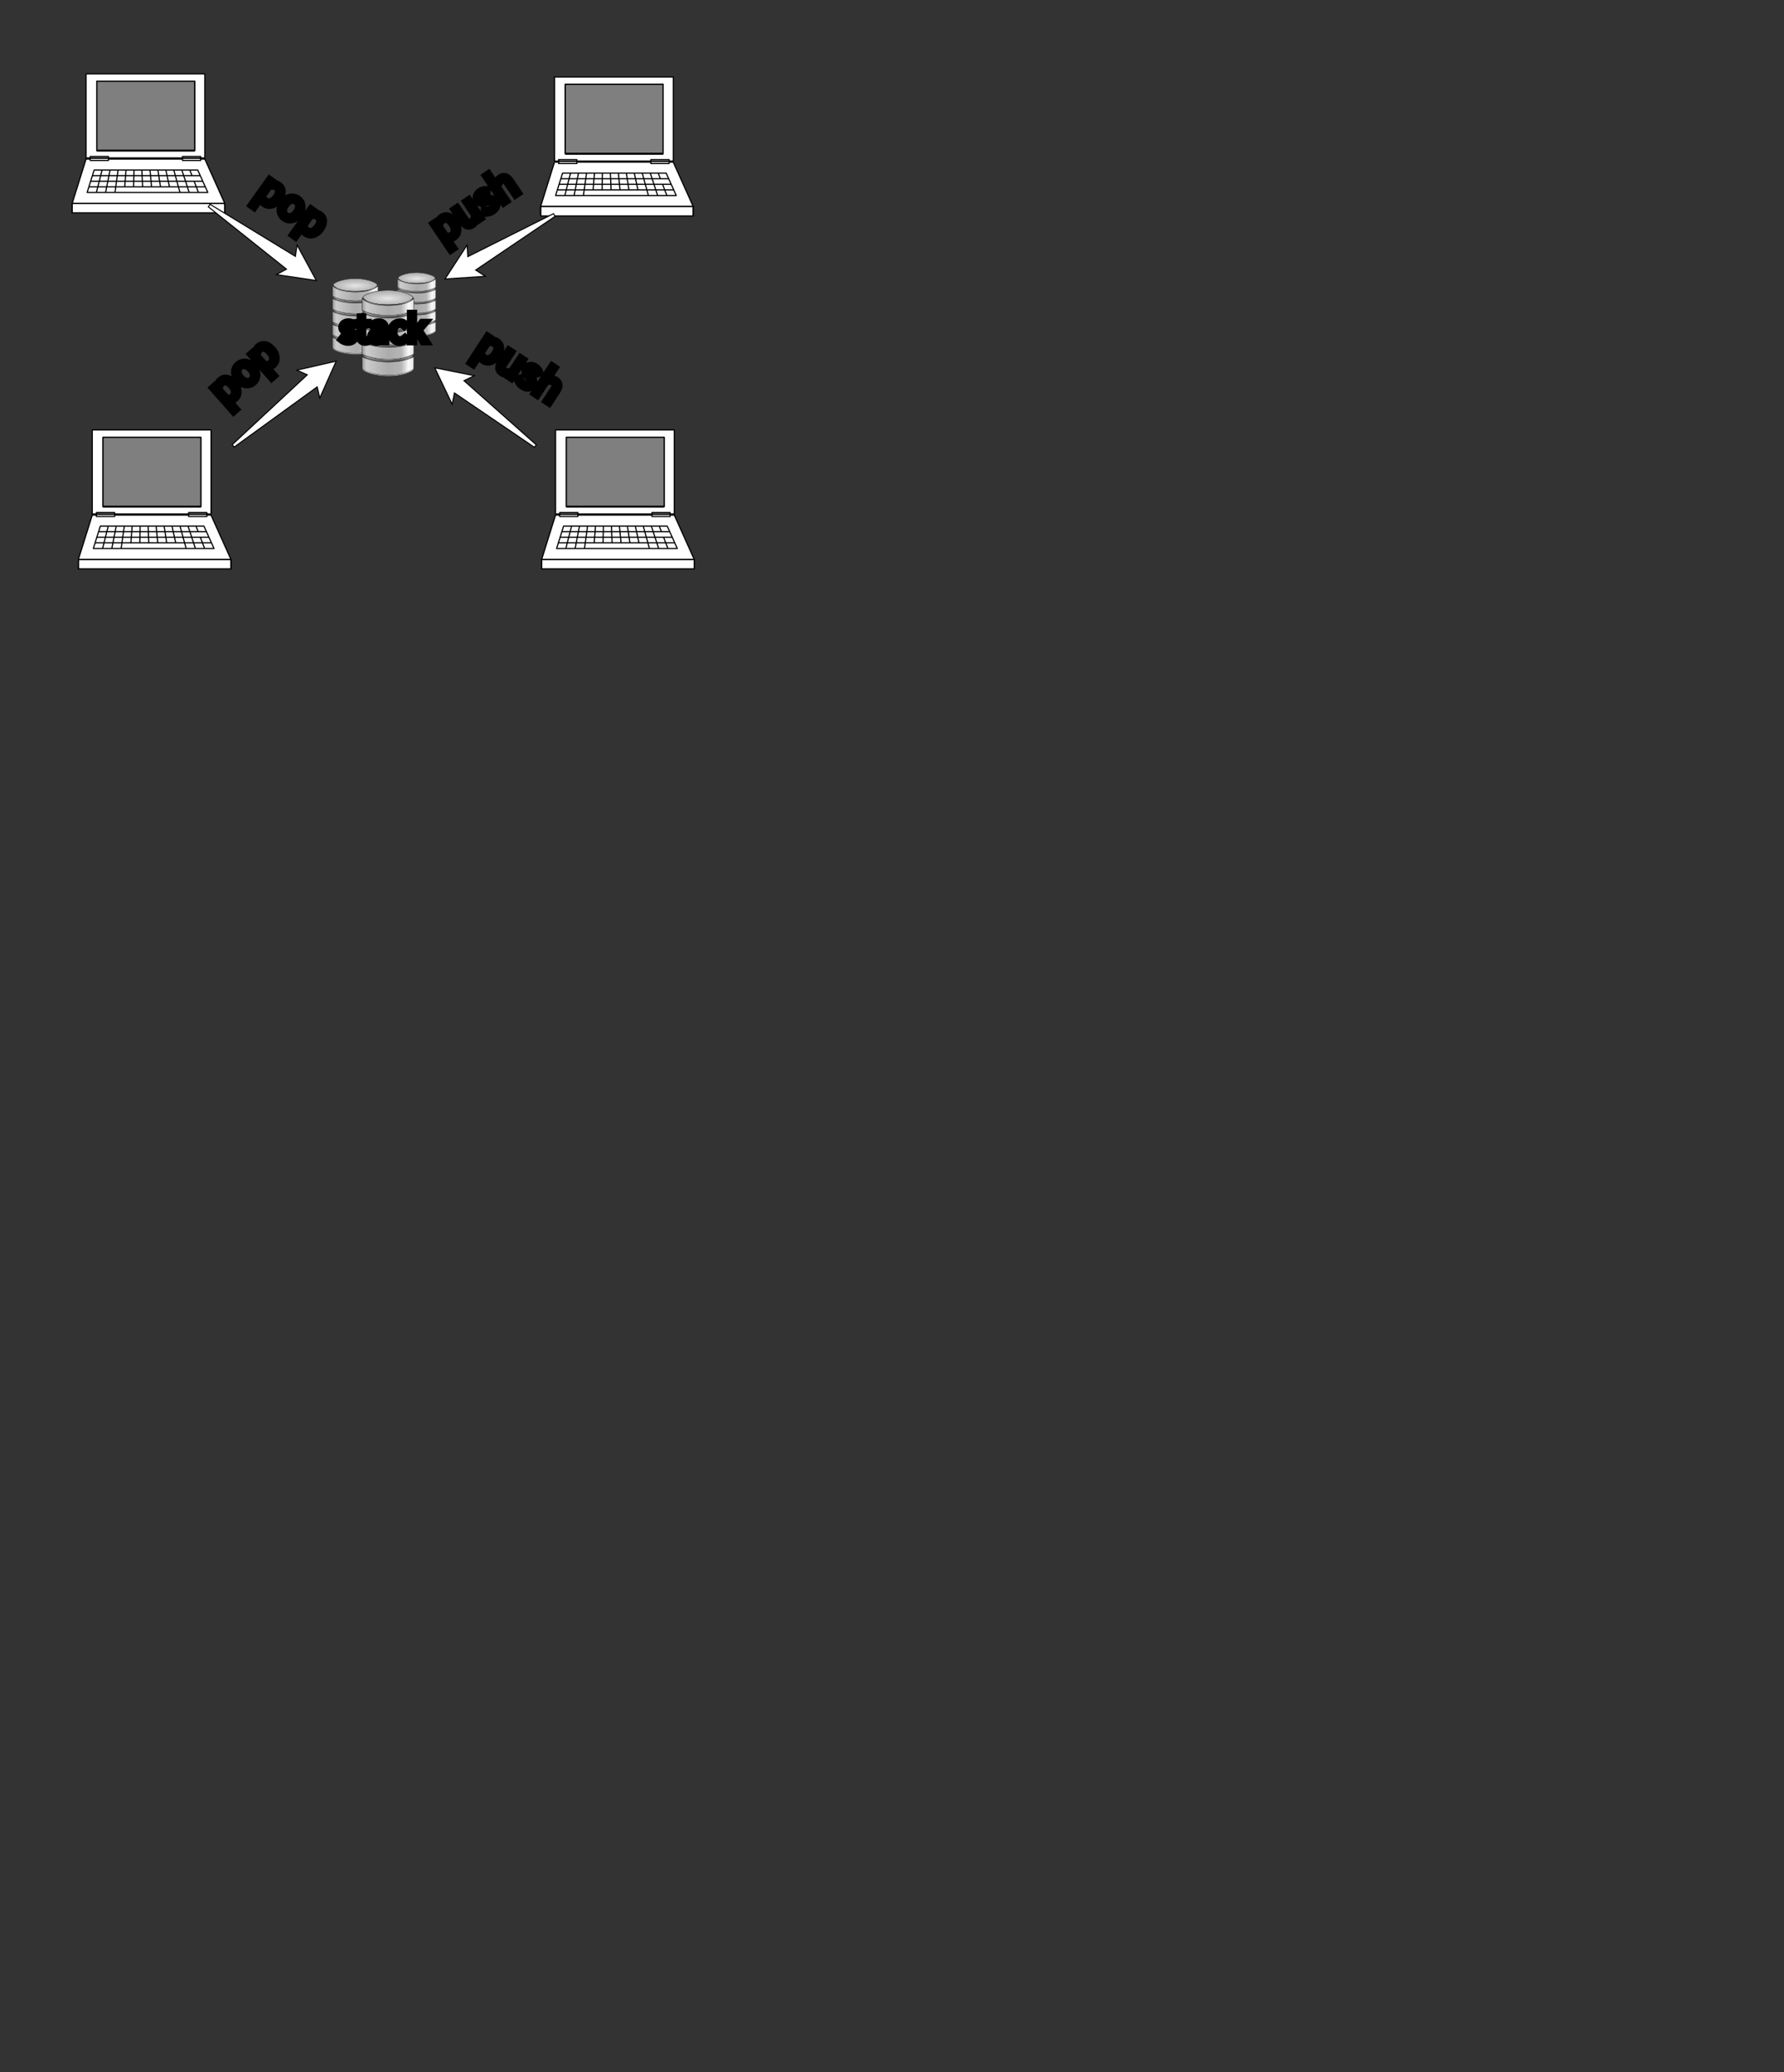 <?xml version="1.0" encoding="utf-8"?>
<!-- Generator: SketchAPI 2022.10.24.12 https://api.sketch.io -->
<svg version="1.1" xmlns="http://www.w3.org/2000/svg" xmlns:xlink="http://www.w3.org/1999/xlink" xmlns:sketchjs="https://sketch.io/dtd/" sketchjs:metadata="eyJuYW1lIjoiRHJhd2luZyIsInN1cmZhY2UiOnsiaXNQYWludCI6dHJ1ZSwibWV0aG9kIjoiZmlsbCIsImJsZW5kIjoibm9ybWFsIiwiZW5hYmxlZCI6dHJ1ZSwib3BhY2l0eSI6MSwidHlwZSI6InBhdHRlcm4iLCJwYXR0ZXJuIjp7InR5cGUiOiJwYXR0ZXJuIiwicmVmbGVjdCI6Im5vLXJlZmxlY3QiLCJyZXBlYXQiOiJyZXBlYXQiLCJzbW9vdGhpbmciOmZhbHNlLCJzcmMiOiJ0cmFuc3BhcmVudExpZ2h0Iiwic3giOjEsInN5IjoxLCJ4MCI6MC41LCJ4MSI6MSwieTAiOjAuNSwieTEiOjF9LCJpc0ZpbGwiOnRydWV9LCJjbGlwUGF0aCI6eyJlbmFibGVkIjp0cnVlLCJzdHlsZSI6eyJzdHJva2VTdHlsZSI6ImJsYWNrIiwibGluZVdpZHRoIjoxfX0sImRlc2NyaXB0aW9uIjoiTWFkZSB3aXRoIFNrZXRjaHBhZCIsIm1ldGFkYXRhIjp7fSwiZXhwb3J0RFBJIjo3MiwiZXhwb3J0Rm9ybWF0Ijoic3ZnIiwiZXhwb3J0UXVhbGl0eSI6MC45NSwidW5pdHMiOiJweCIsIndpZHRoIjoxNzI5LCJoZWlnaHQiOjIwMDgsInBhZ2VzIjpbeyJ3aWR0aCI6MTcyOSwiaGVpZ2h0IjoyMDA4fV0sInV1aWQiOiJmYmY1ODk5My1lNzgzLTRlMWEtYWQyMS1iNWY4YjY5NzU2NmMifQ==" width="1729" height="2008" viewBox="0 0 1729 2008">
<rect x="0" y="0" width="1729" height="2008" fill="#333333" stroke="none"/>
<defs>
	<linearGradient x1="539.9" y1="405.86" x2="610.1" y2="405.86" id="a" gradientUnits="userSpaceOnUse">
		<stop offset="0" style="stop-color:#999;"/>
		<stop offset="0.081" style="stop-color:#ccc;"/>
		<stop offset="0.28" style="stop-color:#bcbcbc;"/>
		<stop offset="0.505" style="stop-color:#acacac;"/>
		<stop offset="0.757" style="stop-color:#b6b6b6;"/>
		<stop offset="0.895" style="stop-color:#f9f9f9;"/>
		<stop offset="1" style="stop-color:#e6e6e6;"/>
	</linearGradient>
	<radialGradient cx="575" cy="458.48" r="34.1" id="b" gradientUnits="userSpaceOnUse" gradientTransform="matrix(1,0,0,0.263,0,337.75)" fx="575" fy="458.48">
		<stop offset="0" style="stop-color:#e6e6e6;"/>
		<stop offset="1" style="stop-color:#b3b3b3;"/>
	</radialGradient>
	<linearGradient x1="539.9" y1="397.28" x2="610.1" y2="397.28" id="c" gradientUnits="userSpaceOnUse">
		<stop offset="0" style="stop-color:#d2d2d2;"/>
		<stop offset="0.081" style="stop-color:#f3f3f3;"/>
		<stop offset="0.28" style="stop-color:#bcbcbc;"/>
		<stop offset="0.505" style="stop-color:#fafafa;"/>
		<stop offset="0.757" style="stop-color:#e6e6e6;"/>
		<stop offset="0.895" style="stop-color:#f9f9f9;"/>
		<stop offset="1" style="stop-color:#fff;"/>
	</linearGradient>
	<linearGradient x1="610.01" y1="406.42" x2="539.84" y2="406.42" id="d" gradientUnits="userSpaceOnUse">
		<stop offset="0" style="stop-color:#848484;"/>
		<stop offset="0.081" style="stop-color:#bababa;"/>
		<stop offset="0.28" style="stop-color:#686868;"/>
		<stop offset="0.505" style="stop-color:#787878;"/>
		<stop offset="0.757" style="stop-color:#8d8d8d;"/>
		<stop offset="0.895" style="stop-color:#bbb;"/>
		<stop offset="1" style="stop-color:#616161;"/>
	</linearGradient>
	<linearGradient x1="609.74" y1="406.15" x2="539.96" y2="406.15" id="e" gradientUnits="userSpaceOnUse">
		<stop offset="0" style="stop-color:#2c2c2c;"/>
		<stop offset="0.081" style="stop-color:#bebebe;"/>
		<stop offset="0.28" style="stop-color:#3e3e3e;"/>
		<stop offset="0.505" style="stop-color:#373737;"/>
		<stop offset="0.757" style="stop-color:#808080;"/>
		<stop offset="0.895" style="stop-color:#808080;"/>
		<stop offset="1" style="stop-color:#171717;"/>
	</linearGradient>
</defs>
<g style="mix-blend-mode: source-over;" sketchjs:tool="clipart" transform="matrix(0.296,0,0,0.296,69.423,71.027)">
	<g sketchjs:uid="1" style="stroke: #000;">
		<g transform="matrix(6.469,0,0,-6.469,-469.266,3741.035)" clip-path="url(#a)" sketchjs:uid="3" style="fill: #fff;">
			<path d="M137.86 534.92h2.1l10.081-22.441H72.818l7.02 22.441h2.1m9.24 0h37.442m.014-27.237H72.818v4.796h77.223v-4.796H128.56" sketchjs:uid="4" style="stroke-width: 0.6; stroke-linecap: round; stroke-linejoin: round; stroke-miterlimit: 10;"/>
		</g>
		<g transform="matrix(6.469,0,0,-6.469,-469.266,3741.035)" clip-path="url(#a)" sketchjs:uid="5">
			<path d="M134.54 523.67l2.19-5.67m13.321-5.52H72.828m11.1 16.86L80.388 518h61.082l-5.1 11.34H83.928zm-.9-2.82h54.602m-55.502-2.82h56.822m-57.662-2.82h58.922M85.068 518l2.88 11.34m8.101 0L94.488 518m5.581 11.34l-.675-8.505m4.695 8.505l-.18-8.505m4.2 8.505l.36-8.505m3.72 8.505l.81-8.505m3.21 8.505l1.305-8.505m2.716 8.505l1.845-8.505m2.175 8.505l3.12-11.34m4.98 11.34l1.095-2.835m-5.115 2.835l3.72-11.34m-40.082 11.34L89.748 518m-16.92-10.317v4.796h77.223v-4.796" sketchjs:uid="6" style="fill: none; stroke-width: 0.6; stroke-linecap: round; stroke-linejoin: round; stroke-miterlimit: 10;"/>
		</g>
		<g transform="matrix(6.469,0,0,-6.469,-469.266,3741.035)" clip-path="url(#a)" sketchjs:uid="7" style="fill: #fff;">
			<path d="M137.86 535.46H79.845v42.542h60.122V535.46h-2.1" sketchjs:uid="8" style="stroke-width: 0.6; stroke-linecap: round; stroke-linejoin: round; stroke-miterlimit: 10;"/>
		</g>
		<g transform="matrix(6.469,0,0,-6.469,-469.266,3741.035)" clip-path="url(#a)" sketchjs:uid="9" style="fill: #7f7f7f; stroke-width: 0.6; stroke-linecap: round; stroke-linejoin: round; stroke-miterlimit: 10;">
			<path d="M85.303 574.28h49.502v-35.101H85.303v35.101z" sketchjs:uid="10"/>
			<path d="M85.303 574.28h49.502v-35.101H85.303v35.101z" sketchjs:uid="11"/>
		</g>
		<path d="M82.571 253.085h320.238" sketchjs:uid="12" style="fill: #e3e3e3; fill-rule: evenodd; stroke-width: 6.469;"/>
		<g transform="matrix(6.469,0,0,-6.469,-469.266,3741.035)" clip-path="url(#a)" sketchjs:uid="13">
			<path d="M137.86 536.18h-9.24v-1.98h9.24v1.98z" sketchjs:uid="14" style="fill: none; stroke-width: 0.6; stroke-linecap: round; stroke-linejoin: round; stroke-miterlimit: 10;"/>
		</g>
		<g transform="matrix(6.469,0,0,-6.469,-469.266,3741.035)" clip-path="url(#a)" sketchjs:uid="15">
			<path d="M81.943 536.18h9.24v-1.98h-9.24v1.98z" sketchjs:uid="16" style="fill: none; stroke-width: 0.6; stroke-linecap: round; stroke-linejoin: round; stroke-miterlimit: 10;"/>
		</g>
	</g>
</g>
<g style="mix-blend-mode: source-over;" sketchjs:tool="clipart" transform="matrix(0.296,0,0,0.296,75.423,416.027)">
	<g sketchjs:uid="1" style="stroke: #000;">
		<g transform="matrix(6.469,0,0,-6.469,-469.266,3741.035)" clip-path="url(#a)" sketchjs:uid="3" style="fill: #fff;">
			<path d="M137.86 534.92h2.1l10.081-22.441H72.818l7.02 22.441h2.1m9.24 0h37.442m.014-27.237H72.818v4.796h77.223v-4.796H128.56" sketchjs:uid="4" style="stroke-width: 0.6; stroke-linecap: round; stroke-linejoin: round; stroke-miterlimit: 10;"/>
		</g>
		<g transform="matrix(6.469,0,0,-6.469,-469.266,3741.035)" clip-path="url(#a)" sketchjs:uid="5">
			<path d="M134.54 523.67l2.19-5.67m13.321-5.52H72.828m11.1 16.86L80.388 518h61.082l-5.1 11.34H83.928zm-.9-2.82h54.602m-55.502-2.82h56.822m-57.662-2.82h58.922M85.068 518l2.88 11.34m8.101 0L94.488 518m5.581 11.34l-.675-8.505m4.695 8.505l-.18-8.505m4.2 8.505l.36-8.505m3.72 8.505l.81-8.505m3.21 8.505l1.305-8.505m2.716 8.505l1.845-8.505m2.175 8.505l3.12-11.34m4.98 11.34l1.095-2.835m-5.115 2.835l3.72-11.34m-40.082 11.34L89.748 518m-16.92-10.317v4.796h77.223v-4.796" sketchjs:uid="6" style="fill: none; stroke-width: 0.6; stroke-linecap: round; stroke-linejoin: round; stroke-miterlimit: 10;"/>
		</g>
		<g transform="matrix(6.469,0,0,-6.469,-469.266,3741.035)" clip-path="url(#a)" sketchjs:uid="7" style="fill: #fff;">
			<path d="M137.86 535.46H79.845v42.542h60.122V535.46h-2.1" sketchjs:uid="8" style="stroke-width: 0.6; stroke-linecap: round; stroke-linejoin: round; stroke-miterlimit: 10;"/>
		</g>
		<g transform="matrix(6.469,0,0,-6.469,-469.266,3741.035)" clip-path="url(#a)" sketchjs:uid="9" style="fill: #7f7f7f; stroke-width: 0.6; stroke-linecap: round; stroke-linejoin: round; stroke-miterlimit: 10;">
			<path d="M85.303 574.28h49.502v-35.101H85.303v35.101z" sketchjs:uid="10"/>
			<path d="M85.303 574.28h49.502v-35.101H85.303v35.101z" sketchjs:uid="11"/>
		</g>
		<path d="M82.571 253.085h320.238" sketchjs:uid="12" style="fill: #e3e3e3; fill-rule: evenodd; stroke-width: 6.469;"/>
		<g transform="matrix(6.469,0,0,-6.469,-469.266,3741.035)" clip-path="url(#a)" sketchjs:uid="13">
			<path d="M137.86 536.18h-9.24v-1.98h9.24v1.98z" sketchjs:uid="14" style="fill: none; stroke-width: 0.6; stroke-linecap: round; stroke-linejoin: round; stroke-miterlimit: 10;"/>
		</g>
		<g transform="matrix(6.469,0,0,-6.469,-469.266,3741.035)" clip-path="url(#a)" sketchjs:uid="15">
			<path d="M81.943 536.18h9.24v-1.98h-9.24v1.98z" sketchjs:uid="16" style="fill: none; stroke-width: 0.6; stroke-linecap: round; stroke-linejoin: round; stroke-miterlimit: 10;"/>
		</g>
	</g>
</g>
<g style="mix-blend-mode: source-over;" sketchjs:tool="clipart" transform="matrix(0.296,0,0,0.296,523.423,74.027)">
	<g sketchjs:uid="1" style="stroke: #000;">
		<g transform="matrix(6.469,0,0,-6.469,-469.266,3741.035)" clip-path="url(#a)" sketchjs:uid="3" style="fill: #fff;">
			<path d="M137.86 534.92h2.1l10.081-22.441H72.818l7.02 22.441h2.1m9.24 0h37.442m.014-27.237H72.818v4.796h77.223v-4.796H128.56" sketchjs:uid="4" style="stroke-width: 0.6; stroke-linecap: round; stroke-linejoin: round; stroke-miterlimit: 10;"/>
		</g>
		<g transform="matrix(6.469,0,0,-6.469,-469.266,3741.035)" clip-path="url(#a)" sketchjs:uid="5">
			<path d="M134.54 523.67l2.19-5.67m13.321-5.52H72.828m11.1 16.86L80.388 518h61.082l-5.1 11.34H83.928zm-.9-2.82h54.602m-55.502-2.82h56.822m-57.662-2.82h58.922M85.068 518l2.88 11.34m8.101 0L94.488 518m5.581 11.34l-.675-8.505m4.695 8.505l-.18-8.505m4.2 8.505l.36-8.505m3.72 8.505l.81-8.505m3.21 8.505l1.305-8.505m2.716 8.505l1.845-8.505m2.175 8.505l3.12-11.34m4.98 11.34l1.095-2.835m-5.115 2.835l3.72-11.34m-40.082 11.34L89.748 518m-16.92-10.317v4.796h77.223v-4.796" sketchjs:uid="6" style="fill: none; stroke-width: 0.6; stroke-linecap: round; stroke-linejoin: round; stroke-miterlimit: 10;"/>
		</g>
		<g transform="matrix(6.469,0,0,-6.469,-469.266,3741.035)" clip-path="url(#a)" sketchjs:uid="7" style="fill: #fff;">
			<path d="M137.86 535.46H79.845v42.542h60.122V535.46h-2.1" sketchjs:uid="8" style="stroke-width: 0.6; stroke-linecap: round; stroke-linejoin: round; stroke-miterlimit: 10;"/>
		</g>
		<g transform="matrix(6.469,0,0,-6.469,-469.266,3741.035)" clip-path="url(#a)" sketchjs:uid="9" style="fill: #7f7f7f; stroke-width: 0.6; stroke-linecap: round; stroke-linejoin: round; stroke-miterlimit: 10;">
			<path d="M85.303 574.28h49.502v-35.101H85.303v35.101z" sketchjs:uid="10"/>
			<path d="M85.303 574.28h49.502v-35.101H85.303v35.101z" sketchjs:uid="11"/>
		</g>
		<path d="M82.571 253.085h320.238" sketchjs:uid="12" style="fill: #e3e3e3; fill-rule: evenodd; stroke-width: 6.469;"/>
		<g transform="matrix(6.469,0,0,-6.469,-469.266,3741.035)" clip-path="url(#a)" sketchjs:uid="13">
			<path d="M137.86 536.18h-9.24v-1.98h9.24v1.98z" sketchjs:uid="14" style="fill: none; stroke-width: 0.6; stroke-linecap: round; stroke-linejoin: round; stroke-miterlimit: 10;"/>
		</g>
		<g transform="matrix(6.469,0,0,-6.469,-469.266,3741.035)" clip-path="url(#a)" sketchjs:uid="15">
			<path d="M81.943 536.18h9.24v-1.98h-9.24v1.98z" sketchjs:uid="16" style="fill: none; stroke-width: 0.6; stroke-linecap: round; stroke-linejoin: round; stroke-miterlimit: 10;"/>
		</g>
	</g>
</g>
<g style="mix-blend-mode: source-over;" sketchjs:tool="clipart" transform="matrix(0.296,0,0,0.296,524.423,416.027)">
	<g sketchjs:uid="1" style="stroke: #000;">
		<g transform="matrix(6.469,0,0,-6.469,-469.266,3741.035)" clip-path="url(#a)" sketchjs:uid="3" style="fill: #fff;">
			<path d="M137.86 534.92h2.1l10.081-22.441H72.818l7.02 22.441h2.1m9.24 0h37.442m.014-27.237H72.818v4.796h77.223v-4.796H128.56" sketchjs:uid="4" style="stroke-width: 0.6; stroke-linecap: round; stroke-linejoin: round; stroke-miterlimit: 10;"/>
		</g>
		<g transform="matrix(6.469,0,0,-6.469,-469.266,3741.035)" clip-path="url(#a)" sketchjs:uid="5">
			<path d="M134.54 523.67l2.19-5.67m13.321-5.52H72.828m11.1 16.86L80.388 518h61.082l-5.1 11.34H83.928zm-.9-2.82h54.602m-55.502-2.82h56.822m-57.662-2.82h58.922M85.068 518l2.88 11.34m8.101 0L94.488 518m5.581 11.34l-.675-8.505m4.695 8.505l-.18-8.505m4.2 8.505l.36-8.505m3.72 8.505l.81-8.505m3.21 8.505l1.305-8.505m2.716 8.505l1.845-8.505m2.175 8.505l3.12-11.34m4.98 11.34l1.095-2.835m-5.115 2.835l3.72-11.34m-40.082 11.34L89.748 518m-16.92-10.317v4.796h77.223v-4.796" sketchjs:uid="6" style="fill: none; stroke-width: 0.6; stroke-linecap: round; stroke-linejoin: round; stroke-miterlimit: 10;"/>
		</g>
		<g transform="matrix(6.469,0,0,-6.469,-469.266,3741.035)" clip-path="url(#a)" sketchjs:uid="7" style="fill: #fff;">
			<path d="M137.86 535.46H79.845v42.542h60.122V535.46h-2.1" sketchjs:uid="8" style="stroke-width: 0.6; stroke-linecap: round; stroke-linejoin: round; stroke-miterlimit: 10;"/>
		</g>
		<g transform="matrix(6.469,0,0,-6.469,-469.266,3741.035)" clip-path="url(#a)" sketchjs:uid="9" style="fill: #7f7f7f; stroke-width: 0.6; stroke-linecap: round; stroke-linejoin: round; stroke-miterlimit: 10;">
			<path d="M85.303 574.28h49.502v-35.101H85.303v35.101z" sketchjs:uid="10"/>
			<path d="M85.303 574.28h49.502v-35.101H85.303v35.101z" sketchjs:uid="11"/>
		</g>
		<path d="M82.571 253.085h320.238" sketchjs:uid="12" style="fill: #e3e3e3; fill-rule: evenodd; stroke-width: 6.469;"/>
		<g transform="matrix(6.469,0,0,-6.469,-469.266,3741.035)" clip-path="url(#a)" sketchjs:uid="13">
			<path d="M137.86 536.18h-9.24v-1.98h9.24v1.98z" sketchjs:uid="14" style="fill: none; stroke-width: 0.6; stroke-linecap: round; stroke-linejoin: round; stroke-miterlimit: 10;"/>
		</g>
		<g transform="matrix(6.469,0,0,-6.469,-469.266,3741.035)" clip-path="url(#a)" sketchjs:uid="15">
			<path d="M81.943 536.18h9.24v-1.98h-9.24v1.98z" sketchjs:uid="16" style="fill: none; stroke-width: 0.6; stroke-linecap: round; stroke-linejoin: round; stroke-miterlimit: 10;"/>
		</g>
	</g>
</g>
<g style="mix-blend-mode: source-over;" sketchjs:tool="clipart" transform="matrix(0.402,0,0,0.402,320.88,262.867)">
	<g sketchjs:uid="1" style="stroke: #302c29; stroke-linecap: round; stroke-linejoin: round;">
		<path d="M575.06 353.36c-32.539.258-34.966 8.722-34.966 8.722l-.09 16.33 1.017.985v1.973l-1.017.993v16l1 1v2l-.953.879-.047 16.12 1 1v2l-1 1v16l1 1v2l-1 1v16s2.544-5.402 34.791-5.716l.21-.062.209.062c32.42-.23 34.79 5.72 34.79 5.72v-16l-1-1v-2l1-1v-16l-1-1v-2l1-1v-16l-1-1v-2l1.005-.985-.005-16.015-1-1v-2l1-.965-.1-16.313s-2.9-8.722-34.836-8.722z" transform="matrix(1.32,0,0,-1.31,-552.622,618.094)" sketchjs:uid="2" style="fill: url(#a); stroke-width: 0.678;"/>
		<path d="M609 459.36c0 3.034-14.66 9.998-33.935 9.998S541 463.093 541 459.36c0-5.43 14.725-9.761 34-9.761s34 4.332 34 9.761z" transform="matrix(1.32,0,0,-1.31,-552.622,618.094)" sketchjs:uid="3" style="fill: url(#b); stroke-width: 0.678;"/>
		<g sketchjs:uid="4" style="stroke-width: 0.426;">
			<path d="M575.06 352.19c-23.95 0-34.06 8.19-34.06 8.19l-.906 1.719s11.283-8.75 34.969-8.75c23.685 0 34.844 8.75 34.844 8.75l-.9-1.72s-9.985-8.188-33.938-8.188zm0 22.156c-23.95-.01-34.06 7.03-34.06 7.03l-1 1s11.377-7.031 35.062-7.031S610 382.376 610 382.376l-1-1s-9.984-7.031-33.938-7.031zm0 20c-23.95-.01-34.06 7.03-34.06 7.03l-1 1s11.377-7.031 35.062-7.031S610 402.376 610 402.376l-1-1s-9.984-7.031-33.938-7.031zm0 20c-23.95-.01-34.06 7.03-34.06 7.03l-1 1s11.377-7.031 35.062-7.031S610 422.376 610 422.376l-1-1s-9.984-7.031-33.938-7.031zm0 20c-23.95-.01-34.06 7.03-34.06 7.03l-1 1s11.377-7.031 35.062-7.031S610 442.376 610 442.376l-1-1s-9.984-7.031-33.938-7.031z" transform="matrix(1.32,0,0,-1.31,-552.622,618.094)" sketchjs:uid="5" style="fill: url(#c);"/>
			<path d="M575.06 372.34c-23.85 0-34.06 7.04-34.06 7.04v2s10.31-7.036 34.062-7.031c23.76 0 33.94 7.03 33.94 7.03v-2s-10.084-7.031-33.938-7.031zm0 20c-23.85 0-34.06 7.04-34.06 7.04v2s10.31-7.036 34.062-7.031c23.76 0 33.94 7.03 33.94 7.03v-2s-10.084-7.031-33.938-7.031zm0 20c-23.85 0-34.06 7.04-34.06 7.04v2s10.31-7.036 34.062-7.031c23.76 0 33.94 7.03 33.94 7.03v-2s-10.084-7.031-33.938-7.031zm0 20c-23.85 0-34.06 7.04-34.06 7.04v2s10.31-7.036 34.062-7.031c23.76 0 33.94 7.03 33.94 7.03v-2s-10.084-7.031-33.938-7.031z" transform="matrix(1.32,0,0,-1.31,-552.622,618.094)" sketchjs:uid="6" style="fill: url(#d);"/>
			<path d="M575.06 371.34c-23.65 0-35.06 7.04-35.06 7.04l1 1s10.179-7.035 34.062-7.031c23.89 0 33.94 7.03 33.94 7.03l1-1s-11.285-7.028-34.938-7.031zm0 20c-23.65 0-35.06 7.04-35.06 7.04l1 1s10.179-7.035 34.062-7.031c23.89 0 33.94 7.03 33.94 7.03l1-1s-11.285-7.028-34.938-7.031zm0 20c-23.65 0-35.06 7.04-35.06 7.04l1 1s10.179-7.035 34.062-7.031c23.89 0 33.94 7.03 33.94 7.03l1-1s-11.285-7.028-34.938-7.031zm0 20c-23.65 0-35.06 7.04-35.06 7.04l1 1s10.179-7.035 34.062-7.031c23.89 0 33.94 7.03 33.94 7.03l1-1s-11.285-7.028-34.938-7.031zm0 17.188c-28.6 0-35.06 9.85-35.06 9.85l1 1s5.711-9.848 34.062-9.844c28.35 0 33.94 9.84 33.94 9.84l1-1s-6.334-9.844-34.938-9.844z" transform="matrix(1.32,0,0,-1.31,-552.622,618.094)" sketchjs:uid="7" style="fill: url(#e);"/>
		</g>
		<g sketchjs:uid="8">
			<path d="M575.06 353.36c-32.539.258-34.966 8.722-34.966 8.722l-.09 16.33 1.017.985v1.973l-1.017.993v16l1 1v2l-.953.879-.047 16.12 1 1v2l-1 1v16l1 1v2l-1 1v16s2.544-5.402 34.791-5.716l.21-.062.209.062c32.42-.23 34.79 5.72 34.79 5.72v-16l-1-1v-2l1-1v-16l-1-1v-2l1-1v-16l-1-1v-2l1.005-.985-.005-16.015-1-1v-2l1-.965-.1-16.313s-2.9-8.722-34.836-8.722z" transform="matrix(1.57,0,0,-1.558,-844.337,748.83)" sketchjs:uid="9" style="fill: url(#a); stroke-width: 0.678;"/>
			<path d="M609 459.36c0 3.034-14.66 9.998-33.935 9.998S541 463.093 541 459.36c0-5.43 14.725-9.761 34-9.761s34 4.332 34 9.761z" transform="matrix(1.57,0,0,-1.558,-844.337,748.83)" sketchjs:uid="10" style="fill: url(#b); stroke-width: 0.678;"/>
			<g sketchjs:uid="11" style="stroke-width: 0.426;">
				<path d="M575.06 352.19c-23.95 0-34.06 8.19-34.06 8.19l-.906 1.719s11.283-8.75 34.969-8.75c23.685 0 34.844 8.75 34.844 8.75l-.9-1.72s-9.985-8.188-33.938-8.188zm0 22.156c-23.95-.01-34.06 7.03-34.06 7.03l-1 1s11.377-7.031 35.062-7.031S610 382.376 610 382.376l-1-1s-9.984-7.031-33.938-7.031zm0 20c-23.95-.01-34.06 7.03-34.06 7.03l-1 1s11.377-7.031 35.062-7.031S610 402.376 610 402.376l-1-1s-9.984-7.031-33.938-7.031zm0 20c-23.95-.01-34.06 7.03-34.06 7.03l-1 1s11.377-7.031 35.062-7.031S610 422.376 610 422.376l-1-1s-9.984-7.031-33.938-7.031zm0 20c-23.95-.01-34.06 7.03-34.06 7.03l-1 1s11.377-7.031 35.062-7.031S610 442.376 610 442.376l-1-1s-9.984-7.031-33.938-7.031z" transform="matrix(1.57,0,0,-1.558,-844.337,748.83)" sketchjs:uid="12" style="fill: url(#c);"/>
				<path d="M575.06 372.34c-23.85 0-34.06 7.04-34.06 7.04v2s10.31-7.036 34.062-7.031c23.76 0 33.94 7.03 33.94 7.03v-2s-10.084-7.031-33.938-7.031zm0 20c-23.85 0-34.06 7.04-34.06 7.04v2s10.31-7.036 34.062-7.031c23.76 0 33.94 7.03 33.94 7.03v-2s-10.084-7.031-33.938-7.031zm0 20c-23.85 0-34.06 7.04-34.06 7.04v2s10.31-7.036 34.062-7.031c23.76 0 33.94 7.03 33.94 7.03v-2s-10.084-7.031-33.938-7.031zm0 20c-23.85 0-34.06 7.04-34.06 7.04v2s10.31-7.036 34.062-7.031c23.76 0 33.94 7.03 33.94 7.03v-2s-10.084-7.031-33.938-7.031z" transform="matrix(1.57,0,0,-1.558,-844.337,748.83)" sketchjs:uid="13" style="fill: url(#d);"/>
				<path d="M575.06 371.34c-23.65 0-35.06 7.04-35.06 7.04l1 1s10.179-7.035 34.062-7.031c23.89 0 33.94 7.03 33.94 7.03l1-1s-11.285-7.028-34.938-7.031zm0 20c-23.65 0-35.06 7.04-35.06 7.04l1 1s10.179-7.035 34.062-7.031c23.89 0 33.94 7.03 33.94 7.03l1-1s-11.285-7.028-34.938-7.031zm0 20c-23.65 0-35.06 7.04-35.06 7.04l1 1s10.179-7.035 34.062-7.031c23.89 0 33.94 7.03 33.94 7.03l1-1s-11.285-7.028-34.938-7.031zm0 20c-23.65 0-35.06 7.04-35.06 7.04l1 1s10.179-7.035 34.062-7.031c23.89 0 33.94 7.03 33.94 7.03l1-1s-11.285-7.028-34.938-7.031zm0 17.188c-28.6 0-35.06 9.85-35.06 9.85l1 1s5.711-9.848 34.062-9.844c28.35 0 33.94 9.84 33.94 9.84l1-1s-6.334-9.844-34.938-9.844z" transform="matrix(1.57,0,0,-1.558,-844.337,748.83)" sketchjs:uid="14" style="fill: url(#e);"/>
			</g>
		</g>
		<g sketchjs:uid="15">
			<path d="M575.06 353.36c-32.539.258-34.966 8.722-34.966 8.722l-.09 16.33 1.017.985v1.973l-1.017.993v16l1 1v2l-.953.879-.047 16.12 1 1v2l-1 1v16l1 1v2l-1 1v16s2.544-5.402 34.791-5.716l.21-.062.209.062c32.42-.23 34.79 5.72 34.79 5.72v-16l-1-1v-2l1-1v-16l-1-1v-2l1-1v-16l-1-1v-2l1.005-.985-.005-16.015-1-1v-2l1-.965-.1-16.313s-2.9-8.722-34.836-8.722z" transform="matrix(1.778,0,0,-1.764,-885.093,873.793)" sketchjs:uid="16" style="fill: url(#a); stroke-width: 0.678;"/>
			<path d="M609 459.36c0 3.034-14.66 9.998-33.935 9.998S541 463.093 541 459.36c0-5.43 14.725-9.761 34-9.761s34 4.332 34 9.761z" transform="matrix(1.778,0,0,-1.764,-885.093,873.793)" sketchjs:uid="17" style="fill: url(#b); stroke-width: 0.678;"/>
			<g sketchjs:uid="18" style="stroke-width: 0.426;">
				<path d="M575.06 352.19c-23.95 0-34.06 8.19-34.06 8.19l-.906 1.719s11.283-8.75 34.969-8.75c23.685 0 34.844 8.75 34.844 8.75l-.9-1.72s-9.985-8.188-33.938-8.188zm0 22.156c-23.95-.01-34.06 7.03-34.06 7.03l-1 1s11.377-7.031 35.062-7.031S610 382.376 610 382.376l-1-1s-9.984-7.031-33.938-7.031zm0 20c-23.95-.01-34.06 7.03-34.06 7.03l-1 1s11.377-7.031 35.062-7.031S610 402.376 610 402.376l-1-1s-9.984-7.031-33.938-7.031zm0 20c-23.95-.01-34.06 7.03-34.06 7.03l-1 1s11.377-7.031 35.062-7.031S610 422.376 610 422.376l-1-1s-9.984-7.031-33.938-7.031zm0 20c-23.95-.01-34.06 7.03-34.06 7.03l-1 1s11.377-7.031 35.062-7.031S610 442.376 610 442.376l-1-1s-9.984-7.031-33.938-7.031z" transform="matrix(1.778,0,0,-1.764,-885.093,873.793)" sketchjs:uid="19" style="fill: url(#c);"/>
				<path d="M575.06 372.34c-23.85 0-34.06 7.04-34.06 7.04v2s10.31-7.036 34.062-7.031c23.76 0 33.94 7.03 33.94 7.03v-2s-10.084-7.031-33.938-7.031zm0 20c-23.85 0-34.06 7.04-34.06 7.04v2s10.31-7.036 34.062-7.031c23.76 0 33.94 7.03 33.94 7.03v-2s-10.084-7.031-33.938-7.031zm0 20c-23.85 0-34.06 7.04-34.06 7.04v2s10.31-7.036 34.062-7.031c23.76 0 33.94 7.03 33.94 7.03v-2s-10.084-7.031-33.938-7.031zm0 20c-23.85 0-34.06 7.04-34.06 7.04v2s10.31-7.036 34.062-7.031c23.76 0 33.94 7.03 33.94 7.03v-2s-10.084-7.031-33.938-7.031z" transform="matrix(1.778,0,0,-1.764,-885.093,873.793)" sketchjs:uid="20" style="fill: url(#d);"/>
				<path d="M575.06 371.34c-23.65 0-35.06 7.04-35.06 7.04l1 1s10.179-7.035 34.062-7.031c23.89 0 33.94 7.03 33.94 7.03l1-1s-11.285-7.028-34.938-7.031zm0 20c-23.65 0-35.06 7.04-35.06 7.04l1 1s10.179-7.035 34.062-7.031c23.89 0 33.94 7.03 33.94 7.03l1-1s-11.285-7.028-34.938-7.031zm0 20c-23.65 0-35.06 7.04-35.06 7.04l1 1s10.179-7.035 34.062-7.031c23.89 0 33.94 7.03 33.94 7.03l1-1s-11.285-7.028-34.938-7.031zm0 20c-23.65 0-35.06 7.04-35.06 7.04l1 1s10.179-7.035 34.062-7.031c23.89 0 33.94 7.03 33.94 7.03l1-1s-11.285-7.028-34.938-7.031zm0 17.188c-28.6 0-35.06 9.85-35.06 9.85l1 1s5.711-9.848 34.062-9.844c28.35 0 33.94 9.84 33.94 9.84l1-1s-6.334-9.844-34.938-9.844z" transform="matrix(1.778,0,0,-1.764,-885.093,873.793)" sketchjs:uid="21" style="fill: url(#e);"/>
			</g>
		</g>
	</g>
</g>
<g style="mix-blend-mode: source-over;" sketchjs:tool="arrow" transform="matrix(-0.863,0.505,-0.505,-0.863,548.062,224.007)">
	<g sketchjs:uid="1">
		<g sketchjs:uid="2">
			<g sketchjs:uid="3" style="paint-order: fill stroke markers;">
				<path d="M 124.18 19L 89.18 1.5L 94.17 11.479L 1.5 17.5L 1.5 20.5L 94.17 26.521L 89.18 36.5L 124.18 19ZZ" sketchjs:uid="4" style="fill: #ffffff; stroke: #000000; stroke-linecap: round; paint-order: stroke fill markers;"/>
			</g>
		</g>
	</g>
</g>
<g style="mix-blend-mode: source-over;" sketchjs:tool="arrow" transform="matrix(-0.789,-0.614,0.614,-0.789,508.32,448.121)">
	<g sketchjs:uid="1">
		<g sketchjs:uid="2">
			<g sketchjs:uid="3" style="paint-order: fill stroke markers;">
				<path d="M 124.99 19L 89.99 1.5L 94.977 11.473L 1.5 17.5L 1.5 20.5L 94.977 26.527L 89.99 36.5L 124.99 19ZZ" sketchjs:uid="4" style="fill: #ffffff; stroke: #000000; stroke-linecap: round; paint-order: stroke fill markers;"/>
			</g>
		</g>
	</g>
</g>
<g style="mix-blend-mode: source-over;" sketchjs:tool="arrow" transform="matrix(0.772,-0.635,0.635,0.772,212.779,418.327)">
	<g sketchjs:uid="1">
		<g sketchjs:uid="2">
			<g sketchjs:uid="3" style="paint-order: fill stroke markers;">
				<path d="M 130.77 19L 95.77 1.5L 100.736 11.433L 1.5 17.5L 1.5 20.5L 100.736 26.567L 95.77 36.5L 130.77 19ZZ" sketchjs:uid="4" style="fill: #ffffff; stroke: #000000; stroke-linecap: round; paint-order: stroke fill markers;"/>
			</g>
		</g>
	</g>
</g>
<g style="mix-blend-mode: source-over;" sketchjs:tool="arrow" transform="matrix(0.819,0.573,-0.573,0.819,212.406,182.774)">
	<g sketchjs:uid="1">
		<g sketchjs:uid="2">
			<g sketchjs:uid="3" style="paint-order: fill stroke markers;">
				<path d="M 128.24 19L 93.24 1.5L 98.215 11.45L 1.5 17.5L 1.5 20.5L 98.215 26.55L 93.24 36.5L 128.24 19ZZ" sketchjs:uid="4" style="fill: #ffffff; stroke: #000000; stroke-linecap: round; paint-order: stroke fill markers;"/>
			</g>
		</g>
	</g>
</g>
<g style="mix-blend-mode: source-over;" sketchjs:tool="fancyText" transform="matrix(0.829,-0.559,0.559,0.829,404.725,206.742)">
	<g sketchjs:uid="1">
		<g sketchjs:uid="2" style="paint-order: fill stroke markers;">
			<path d="M 10.326 47.649L 6.646 47.649L 6.646 16.641L 9.698 16.641L 10.012 19.154L 10.147 19.154Q 11.628 17.897 13.4 17Q 15.173 16.102 17.102 16.102L 17.102 16.102Q 19.211 16.102 20.827 16.888Q 22.442 17.673 23.519 19.131Q 24.596 20.59 25.157 22.632Q 25.718 24.673 25.718 27.231L 25.718 27.231Q 25.718 30.013 24.955 32.19Q 24.193 34.366 22.891 35.892Q 21.59 37.418 19.885 38.203Q 18.179 38.988 16.295 38.988L 16.295 38.988Q 14.769 38.988 13.265 38.315Q 11.762 37.642 10.236 36.475L 10.236 36.475L 10.326 40.29L 10.326 47.649ZZM 15.666 35.892L 15.666 35.892Q 17.013 35.892 18.157 35.286Q 19.301 34.68 20.131 33.581Q 20.962 32.482 21.433 30.866Q 21.904 29.251 21.904 27.231L 21.904 27.231Q 21.904 25.436 21.59 23.955Q 21.276 22.474 20.58 21.42Q 19.885 20.365 18.785 19.782Q 17.686 19.199 16.16 19.199L 16.16 19.199Q 14.769 19.199 13.355 19.961Q 11.942 20.724 10.326 22.16L 10.326 22.16L 10.326 33.603Q 11.807 34.86 13.198 35.376Q 14.589 35.892 15.666 35.892ZZM 37.924 38.988L 37.924 38.988Q 34.424 38.988 32.831 36.834Q 31.238 34.68 31.238 30.462L 31.238 30.462L 31.238 16.641L 34.963 16.641L 34.963 29.969Q 34.963 33.065 35.927 34.434Q 36.892 35.802 39.046 35.802L 39.046 35.802Q 40.751 35.802 42.053 34.927Q 43.354 34.052 44.925 32.123L 44.925 32.123L 44.925 16.641L 48.605 16.641L 48.605 38.45L 45.553 38.45L 45.239 35.039L 45.104 35.039Q 43.579 36.834 41.896 37.911Q 40.213 38.988 37.924 38.988ZZM 61.663 38.988L 61.663 38.988Q 59.33 38.988 57.221 38.136Q 55.111 37.283 53.541 35.982L 53.541 35.982L 55.381 33.514Q 56.817 34.68 58.32 35.398Q 59.823 36.116 61.798 36.116L 61.798 36.116Q 63.952 36.116 65.029 35.129Q 66.106 34.142 66.106 32.706L 66.106 32.706Q 66.106 31.853 65.657 31.225Q 65.208 30.597 64.513 30.126Q 63.817 29.654 62.92 29.295Q 62.022 28.936 61.125 28.577L 61.125 28.577Q 59.958 28.174 58.791 27.658Q 57.624 27.141 56.704 26.401Q 55.785 25.661 55.201 24.673Q 54.618 23.686 54.618 22.295L 54.618 22.295Q 54.618 20.994 55.134 19.849Q 55.65 18.705 56.615 17.875Q 57.58 17.045 58.971 16.573Q 60.362 16.102 62.112 16.102L 62.112 16.102Q 64.176 16.102 65.904 16.82Q 67.632 17.538 68.888 18.57L 68.888 18.57L 67.138 20.904Q 66.016 20.051 64.804 19.513Q 63.593 18.974 62.157 18.974L 62.157 18.974Q 60.093 18.974 59.128 19.917Q 58.163 20.859 58.163 22.115L 58.163 22.115Q 58.163 22.878 58.567 23.439Q 58.971 24 59.644 24.427Q 60.317 24.853 61.192 25.189Q 62.067 25.526 63.009 25.885L 63.009 25.885Q 64.176 26.334 65.365 26.827Q 66.555 27.321 67.497 28.061Q 68.439 28.802 69.045 29.879Q 69.651 30.956 69.651 32.482L 69.651 32.482Q 69.651 33.828 69.135 34.995Q 68.619 36.161 67.609 37.059Q 66.599 37.956 65.096 38.472Q 63.593 38.988 61.663 38.988ZZM 78.446 38.45L 74.767 38.45L 74.767 6.499L 78.446 6.499L 78.446 15.205L 78.312 19.692Q 79.882 18.211 81.588 17.157Q 83.293 16.102 85.582 16.102L 85.582 16.102Q 89.037 16.102 90.63 18.256Q 92.223 20.41 92.223 24.628L 92.223 24.628L 92.223 38.45L 88.543 38.45L 88.543 25.122Q 88.543 22.026 87.556 20.657Q 86.569 19.288 84.415 19.288L 84.415 19.288Q 82.71 19.288 81.408 20.141Q 80.107 20.994 78.446 22.654L 78.446 22.654L 78.446 38.45Z" sketchjs:uid="3" style="fill: #ffffff; stroke: #000000; stroke-width: 6.81; stroke-linecap: round; paint-order: stroke fill markers;"/>
		</g>
	</g>
</g>
<g style="mix-blend-mode: source-over;" sketchjs:tool="fancyText" transform="matrix(0.75,-0.662,0.662,0.75,182.974,373.864)">
	<g sketchjs:uid="1">
		<g sketchjs:uid="2" style="paint-order: fill stroke markers;">
			<path d="M 19.526 47.649L 15.846 47.649L 15.846 16.641L 18.898 16.641L 19.212 19.154L 19.347 19.154Q 20.828 17.897 22.6 17Q 24.373 16.102 26.302 16.102L 26.302 16.102Q 28.411 16.102 30.027 16.888Q 31.642 17.673 32.719 19.131Q 33.796 20.59 34.357 22.632Q 34.918 24.673 34.918 27.231L 34.918 27.231Q 34.918 30.013 34.155 32.19Q 33.393 34.366 32.091 35.892Q 30.79 37.418 29.085 38.203Q 27.379 38.988 25.495 38.988L 25.495 38.988Q 23.969 38.988 22.465 38.315Q 20.962 37.642 19.436 36.475L 19.436 36.475L 19.526 40.29L 19.526 47.649ZZM 24.866 35.892L 24.866 35.892Q 26.213 35.892 27.357 35.286Q 28.501 34.68 29.331 33.581Q 30.162 32.482 30.633 30.866Q 31.104 29.251 31.104 27.231L 31.104 27.231Q 31.104 25.436 30.79 23.955Q 30.476 22.474 29.78 21.42Q 29.085 20.365 27.985 19.782Q 26.886 19.199 25.36 19.199L 25.36 19.199Q 23.969 19.199 22.555 19.961Q 21.142 20.724 19.526 22.16L 19.526 22.16L 19.526 33.603Q 21.007 34.86 22.398 35.376Q 23.789 35.892 24.866 35.892ZZM 49.233 38.988L 49.233 38.988Q 47.214 38.988 45.397 38.226Q 43.579 37.463 42.188 36.004Q 40.797 34.546 39.967 32.414Q 39.137 30.283 39.137 27.59L 39.137 27.59Q 39.137 24.853 39.967 22.721Q 40.797 20.59 42.188 19.109Q 43.579 17.628 45.397 16.865Q 47.214 16.102 49.233 16.102L 49.233 16.102Q 51.253 16.102 53.07 16.865Q 54.888 17.628 56.279 19.109Q 57.67 20.59 58.5 22.721Q 59.33 24.853 59.33 27.59L 59.33 27.59Q 59.33 30.283 58.5 32.414Q 57.67 34.546 56.279 36.004Q 54.888 37.463 53.07 38.226Q 51.253 38.988 49.233 38.988ZZM 49.233 35.937L 49.233 35.937Q 50.625 35.937 51.791 35.331Q 52.958 34.725 53.788 33.626Q 54.618 32.526 55.067 31.001Q 55.516 29.475 55.516 27.59L 55.516 27.59Q 55.516 25.705 55.067 24.157Q 54.618 22.609 53.788 21.487Q 52.958 20.365 51.791 19.76Q 50.625 19.154 49.233 19.154L 49.233 19.154Q 47.842 19.154 46.676 19.76Q 45.509 20.365 44.679 21.487Q 43.848 22.609 43.4 24.157Q 42.951 25.705 42.951 27.59L 42.951 27.59Q 42.951 29.475 43.4 31.001Q 43.848 32.526 44.679 33.626Q 45.509 34.725 46.676 35.331Q 47.842 35.937 49.233 35.937ZZM 68.754 47.649L 65.074 47.649L 65.074 16.641L 68.126 16.641L 68.44 19.154L 68.575 19.154Q 70.055 17.897 71.828 17Q 73.601 16.102 75.53 16.102L 75.53 16.102Q 77.639 16.102 79.255 16.888Q 80.87 17.673 81.947 19.131Q 83.024 20.59 83.585 22.632Q 84.146 24.673 84.146 27.231L 84.146 27.231Q 84.146 30.013 83.383 32.19Q 82.62 34.366 81.319 35.892Q 80.018 37.418 78.312 38.203Q 76.607 38.988 74.722 38.988L 74.722 38.988Q 73.197 38.988 71.693 38.315Q 70.19 37.642 68.664 36.475L 68.664 36.475L 68.754 40.29L 68.754 47.649ZZM 74.094 35.892L 74.094 35.892Q 75.44 35.892 76.585 35.286Q 77.729 34.68 78.559 33.581Q 79.389 32.482 79.861 30.866Q 80.332 29.251 80.332 27.231L 80.332 27.231Q 80.332 25.436 80.018 23.955Q 79.704 22.474 79.008 21.42Q 78.312 20.365 77.213 19.782Q 76.114 19.199 74.588 19.199L 74.588 19.199Q 73.197 19.199 71.783 19.961Q 70.37 20.724 68.754 22.16L 68.754 22.16L 68.754 33.603Q 70.235 34.86 71.626 35.376Q 73.017 35.892 74.094 35.892Z" sketchjs:uid="3" style="fill: #ffffff; stroke: #000000; stroke-width: 6.81; stroke-linecap: round; paint-order: stroke fill markers;"/>
		</g>
	</g>
</g>
<g style="mix-blend-mode: source-over;" sketchjs:tool="fancyText" transform="matrix(0.836,0.548,-0.548,0.836,476.073,308.023)">
	<g sketchjs:uid="1">
		<g sketchjs:uid="2" style="paint-order: fill stroke markers;">
			<path d="M 10.326 47.649L 6.646 47.649L 6.646 16.641L 9.698 16.641L 10.012 19.154L 10.147 19.154Q 11.628 17.897 13.4 17Q 15.173 16.102 17.102 16.102L 17.102 16.102Q 19.211 16.102 20.827 16.888Q 22.442 17.673 23.519 19.131Q 24.596 20.59 25.157 22.632Q 25.718 24.673 25.718 27.231L 25.718 27.231Q 25.718 30.013 24.955 32.19Q 24.193 34.366 22.891 35.892Q 21.59 37.418 19.885 38.203Q 18.179 38.988 16.295 38.988L 16.295 38.988Q 14.769 38.988 13.265 38.315Q 11.762 37.642 10.236 36.475L 10.236 36.475L 10.326 40.29L 10.326 47.649ZZM 15.666 35.892L 15.666 35.892Q 17.013 35.892 18.157 35.286Q 19.301 34.68 20.131 33.581Q 20.962 32.482 21.433 30.866Q 21.904 29.251 21.904 27.231L 21.904 27.231Q 21.904 25.436 21.59 23.955Q 21.276 22.474 20.58 21.42Q 19.885 20.365 18.785 19.782Q 17.686 19.199 16.16 19.199L 16.16 19.199Q 14.769 19.199 13.355 19.961Q 11.942 20.724 10.326 22.16L 10.326 22.16L 10.326 33.603Q 11.807 34.86 13.198 35.376Q 14.589 35.892 15.666 35.892ZZM 37.924 38.988L 37.924 38.988Q 34.424 38.988 32.831 36.834Q 31.238 34.68 31.238 30.462L 31.238 30.462L 31.238 16.641L 34.963 16.641L 34.963 29.969Q 34.963 33.065 35.927 34.434Q 36.892 35.802 39.046 35.802L 39.046 35.802Q 40.751 35.802 42.053 34.927Q 43.354 34.052 44.925 32.123L 44.925 32.123L 44.925 16.641L 48.605 16.641L 48.605 38.45L 45.553 38.45L 45.239 35.039L 45.104 35.039Q 43.579 36.834 41.896 37.911Q 40.213 38.988 37.924 38.988ZZM 61.663 38.988L 61.663 38.988Q 59.33 38.988 57.221 38.136Q 55.111 37.283 53.541 35.982L 53.541 35.982L 55.381 33.514Q 56.817 34.68 58.32 35.398Q 59.823 36.116 61.798 36.116L 61.798 36.116Q 63.952 36.116 65.029 35.129Q 66.106 34.142 66.106 32.706L 66.106 32.706Q 66.106 31.853 65.657 31.225Q 65.208 30.597 64.513 30.126Q 63.817 29.654 62.92 29.295Q 62.022 28.936 61.125 28.577L 61.125 28.577Q 59.958 28.174 58.791 27.658Q 57.624 27.141 56.704 26.401Q 55.785 25.661 55.201 24.673Q 54.618 23.686 54.618 22.295L 54.618 22.295Q 54.618 20.994 55.134 19.849Q 55.65 18.705 56.615 17.875Q 57.58 17.045 58.971 16.573Q 60.362 16.102 62.112 16.102L 62.112 16.102Q 64.176 16.102 65.904 16.82Q 67.632 17.538 68.888 18.57L 68.888 18.57L 67.138 20.904Q 66.016 20.051 64.804 19.513Q 63.593 18.974 62.157 18.974L 62.157 18.974Q 60.093 18.974 59.128 19.917Q 58.163 20.859 58.163 22.115L 58.163 22.115Q 58.163 22.878 58.567 23.439Q 58.971 24 59.644 24.427Q 60.317 24.853 61.192 25.189Q 62.067 25.526 63.009 25.885L 63.009 25.885Q 64.176 26.334 65.365 26.827Q 66.555 27.321 67.497 28.061Q 68.439 28.802 69.045 29.879Q 69.651 30.956 69.651 32.482L 69.651 32.482Q 69.651 33.828 69.135 34.995Q 68.619 36.161 67.609 37.059Q 66.599 37.956 65.096 38.472Q 63.593 38.988 61.663 38.988ZZM 78.446 38.45L 74.767 38.45L 74.767 6.499L 78.446 6.499L 78.446 15.205L 78.312 19.692Q 79.882 18.211 81.588 17.157Q 83.293 16.102 85.582 16.102L 85.582 16.102Q 89.037 16.102 90.63 18.256Q 92.223 20.41 92.223 24.628L 92.223 24.628L 92.223 38.45L 88.543 38.45L 88.543 25.122Q 88.543 22.026 87.556 20.657Q 86.569 19.288 84.415 19.288L 84.415 19.288Q 82.71 19.288 81.408 20.141Q 80.107 20.994 78.446 22.654L 78.446 22.654L 78.446 38.45Z" sketchjs:uid="3" style="fill: #ffffff; stroke: #000000; stroke-width: 6.81; stroke-linecap: round; paint-order: stroke fill markers;"/>
		</g>
	</g>
</g>
<g style="mix-blend-mode: source-over;" sketchjs:tool="fancyText" transform="matrix(0.814,0.581,-0.581,0.814,258.042,150.983)">
	<g sketchjs:uid="1">
		<g sketchjs:uid="2" style="paint-order: fill stroke markers;">
			<path d="M 19.526 47.649L 15.846 47.649L 15.846 16.641L 18.898 16.641L 19.212 19.154L 19.347 19.154Q 20.828 17.897 22.6 17Q 24.373 16.102 26.302 16.102L 26.302 16.102Q 28.411 16.102 30.027 16.888Q 31.642 17.673 32.719 19.131Q 33.796 20.59 34.357 22.632Q 34.918 24.673 34.918 27.231L 34.918 27.231Q 34.918 30.013 34.155 32.19Q 33.393 34.366 32.091 35.892Q 30.79 37.418 29.085 38.203Q 27.379 38.988 25.495 38.988L 25.495 38.988Q 23.969 38.988 22.465 38.315Q 20.962 37.642 19.436 36.475L 19.436 36.475L 19.526 40.29L 19.526 47.649ZZM 24.866 35.892L 24.866 35.892Q 26.213 35.892 27.357 35.286Q 28.501 34.68 29.331 33.581Q 30.162 32.482 30.633 30.866Q 31.104 29.251 31.104 27.231L 31.104 27.231Q 31.104 25.436 30.79 23.955Q 30.476 22.474 29.78 21.42Q 29.085 20.365 27.985 19.782Q 26.886 19.199 25.36 19.199L 25.36 19.199Q 23.969 19.199 22.555 19.961Q 21.142 20.724 19.526 22.16L 19.526 22.16L 19.526 33.603Q 21.007 34.86 22.398 35.376Q 23.789 35.892 24.866 35.892ZZM 49.233 38.988L 49.233 38.988Q 47.214 38.988 45.397 38.226Q 43.579 37.463 42.188 36.004Q 40.797 34.546 39.967 32.414Q 39.137 30.283 39.137 27.59L 39.137 27.59Q 39.137 24.853 39.967 22.721Q 40.797 20.59 42.188 19.109Q 43.579 17.628 45.397 16.865Q 47.214 16.102 49.233 16.102L 49.233 16.102Q 51.253 16.102 53.07 16.865Q 54.888 17.628 56.279 19.109Q 57.67 20.59 58.5 22.721Q 59.33 24.853 59.33 27.59L 59.33 27.59Q 59.33 30.283 58.5 32.414Q 57.67 34.546 56.279 36.004Q 54.888 37.463 53.07 38.226Q 51.253 38.988 49.233 38.988ZZM 49.233 35.937L 49.233 35.937Q 50.625 35.937 51.791 35.331Q 52.958 34.725 53.788 33.626Q 54.618 32.526 55.067 31.001Q 55.516 29.475 55.516 27.59L 55.516 27.59Q 55.516 25.705 55.067 24.157Q 54.618 22.609 53.788 21.487Q 52.958 20.365 51.791 19.76Q 50.625 19.154 49.233 19.154L 49.233 19.154Q 47.842 19.154 46.676 19.76Q 45.509 20.365 44.679 21.487Q 43.848 22.609 43.4 24.157Q 42.951 25.705 42.951 27.59L 42.951 27.59Q 42.951 29.475 43.4 31.001Q 43.848 32.526 44.679 33.626Q 45.509 34.725 46.676 35.331Q 47.842 35.937 49.233 35.937ZZM 68.754 47.649L 65.074 47.649L 65.074 16.641L 68.126 16.641L 68.44 19.154L 68.575 19.154Q 70.055 17.897 71.828 17Q 73.601 16.102 75.53 16.102L 75.53 16.102Q 77.639 16.102 79.255 16.888Q 80.87 17.673 81.947 19.131Q 83.024 20.59 83.585 22.632Q 84.146 24.673 84.146 27.231L 84.146 27.231Q 84.146 30.013 83.383 32.19Q 82.62 34.366 81.319 35.892Q 80.018 37.418 78.312 38.203Q 76.607 38.988 74.722 38.988L 74.722 38.988Q 73.197 38.988 71.693 38.315Q 70.19 37.642 68.664 36.475L 68.664 36.475L 68.754 40.29L 68.754 47.649ZZM 74.094 35.892L 74.094 35.892Q 75.44 35.892 76.585 35.286Q 77.729 34.68 78.559 33.581Q 79.389 32.482 79.861 30.866Q 80.332 29.251 80.332 27.231L 80.332 27.231Q 80.332 25.436 80.018 23.955Q 79.704 22.474 79.008 21.42Q 78.312 20.365 77.213 19.782Q 76.114 19.199 74.588 19.199L 74.588 19.199Q 73.197 19.199 71.783 19.961Q 70.37 20.724 68.754 22.16L 68.754 22.16L 68.754 33.603Q 70.235 34.86 71.626 35.376Q 73.017 35.892 74.094 35.892Z" sketchjs:uid="3" style="fill: #ffffff; stroke: #000000; stroke-width: 6.81; stroke-linecap: round; paint-order: stroke fill markers;"/>
		</g>
	</g>
</g>
<g style="mix-blend-mode: source-over;" sketchjs:tool="fancyText" transform="matrix(1,0,0,1,328.425,297.759)">
	<g sketchjs:uid="1">
		<g sketchjs:uid="2" style="paint-order: fill stroke markers;">
			<path d="M 8.884 33.968L 8.884 33.968Q 6.856 33.968 5.023 33.227Q 3.19 32.486 1.825 31.355L 1.825 31.355L 3.424 29.21Q 4.672 30.224 5.979 30.848Q 7.285 31.472 9.001 31.472L 9.001 31.472Q 10.873 31.472 11.809 30.614Q 12.745 29.756 12.745 28.508L 12.745 28.508Q 12.745 27.767 12.355 27.221Q 11.965 26.675 11.361 26.265Q 10.756 25.856 9.976 25.544Q 9.196 25.232 8.416 24.92L 8.416 24.92Q 7.402 24.569 6.388 24.12Q 5.374 23.672 4.575 23.029Q 3.775 22.385 3.268 21.527Q 2.761 20.669 2.761 19.46L 2.761 19.46Q 2.761 18.329 3.21 17.334Q 3.658 16.34 4.497 15.619Q 5.335 14.897 6.544 14.488Q 7.753 14.078 9.274 14.078L 9.274 14.078Q 11.068 14.078 12.57 14.702Q 14.071 15.326 15.163 16.223L 15.163 16.223L 13.642 18.251Q 12.667 17.51 11.614 17.042Q 10.561 16.574 9.313 16.574L 9.313 16.574Q 7.519 16.574 6.681 17.393Q 5.842 18.212 5.842 19.304L 5.842 19.304Q 5.842 19.967 6.193 20.454Q 6.544 20.942 7.129 21.312Q 7.714 21.683 8.475 21.976Q 9.235 22.268 10.054 22.58L 10.054 22.58Q 11.068 22.97 12.102 23.399Q 13.135 23.828 13.954 24.471Q 14.773 25.115 15.3 26.051Q 15.826 26.987 15.826 28.313L 15.826 28.313Q 15.826 29.483 15.378 30.497Q 14.929 31.511 14.052 32.291Q 13.174 33.071 11.868 33.52Q 10.561 33.968 8.884 33.968ZZM 25.459 33.968L 25.459 33.968Q 23.938 33.968 22.905 33.5Q 21.871 33.032 21.228 32.213Q 20.584 31.394 20.311 30.224Q 20.038 29.054 20.038 27.65L 20.038 27.65L 20.038 17.159L 17.23 17.159L 17.23 14.741L 20.194 14.546L 20.584 9.242L 23.275 9.242L 23.275 14.546L 28.384 14.546L 28.384 17.159L 23.275 17.159L 23.275 27.689Q 23.275 29.444 23.919 30.399Q 24.562 31.355 26.2 31.355L 26.2 31.355Q 26.707 31.355 27.292 31.199Q 27.877 31.043 28.345 30.848L 28.345 30.848L 28.969 33.266Q 28.189 33.539 27.273 33.754Q 26.356 33.968 25.459 33.968ZZM 36.223 33.968L 36.223 33.968Q 33.844 33.968 32.265 32.564Q 30.685 31.16 30.685 28.586L 30.685 28.586Q 30.685 25.466 33.454 23.809Q 36.223 22.151 42.307 21.488L 42.307 21.488Q 42.307 20.591 42.132 19.733Q 41.956 18.875 41.527 18.212Q 41.098 17.549 40.338 17.14Q 39.577 16.73 38.407 16.73L 38.407 16.73Q 36.769 16.73 35.326 17.354Q 33.883 17.978 32.752 18.758L 32.752 18.758L 31.504 16.535Q 32.83 15.677 34.741 14.878Q 36.652 14.078 38.953 14.078L 38.953 14.078Q 42.424 14.078 43.984 16.204Q 45.544 18.329 45.544 21.878L 45.544 21.878L 45.544 33.5L 42.892 33.5L 42.619 31.238L 42.502 31.238Q 41.137 32.369 39.577 33.169Q 38.017 33.968 36.223 33.968ZZM 37.159 31.394L 37.159 31.394Q 38.524 31.394 39.733 30.75Q 40.942 30.107 42.307 28.859L 42.307 28.859L 42.307 23.594Q 39.928 23.906 38.31 24.335Q 36.691 24.764 35.697 25.349Q 34.702 25.934 34.254 26.694Q 33.805 27.455 33.805 28.352L 33.805 28.352Q 33.805 29.99 34.78 30.692Q 35.755 31.394 37.159 31.394ZZM 58.999 33.968L 58.999 33.968Q 57.127 33.968 55.489 33.305Q 53.851 32.642 52.662 31.375Q 51.472 30.107 50.79 28.255Q 50.107 26.402 50.107 24.062L 50.107 24.062Q 50.107 21.683 50.848 19.831Q 51.589 17.978 52.837 16.691Q 54.085 15.404 55.743 14.741Q 57.4 14.078 59.233 14.078L 59.233 14.078Q 61.105 14.078 62.431 14.741Q 63.757 15.404 64.771 16.301L 64.771 16.301L 63.133 18.407Q 62.314 17.666 61.398 17.198Q 60.481 16.73 59.35 16.73L 59.35 16.73Q 58.063 16.73 56.971 17.256Q 55.879 17.783 55.099 18.758Q 54.319 19.733 53.871 21.078Q 53.422 22.424 53.422 24.062L 53.422 24.062Q 53.422 25.7 53.851 27.026Q 54.28 28.352 55.041 29.308Q 55.801 30.263 56.893 30.79Q 57.985 31.316 59.272 31.316L 59.272 31.316Q 60.598 31.316 61.71 30.75Q 62.821 30.185 63.718 29.405L 63.718 29.405L 65.122 31.55Q 63.835 32.681 62.275 33.325Q 60.715 33.968 58.999 33.968ZZM 72.454 33.5L 69.295 33.5L 69.295 5.732L 72.454 5.732L 72.454 24.53L 72.571 24.53L 80.644 14.546L 84.193 14.546L 77.836 22.151L 85.051 33.5L 81.541 33.5L 76.003 24.374L 72.454 28.508L 72.454 33.5Z" sketchjs:uid="3" style="fill: #ffffff; stroke: #000000; stroke-width: 6.81; stroke-linecap: round; paint-order: stroke fill markers;"/>
		</g>
	</g>
</g>
</svg>